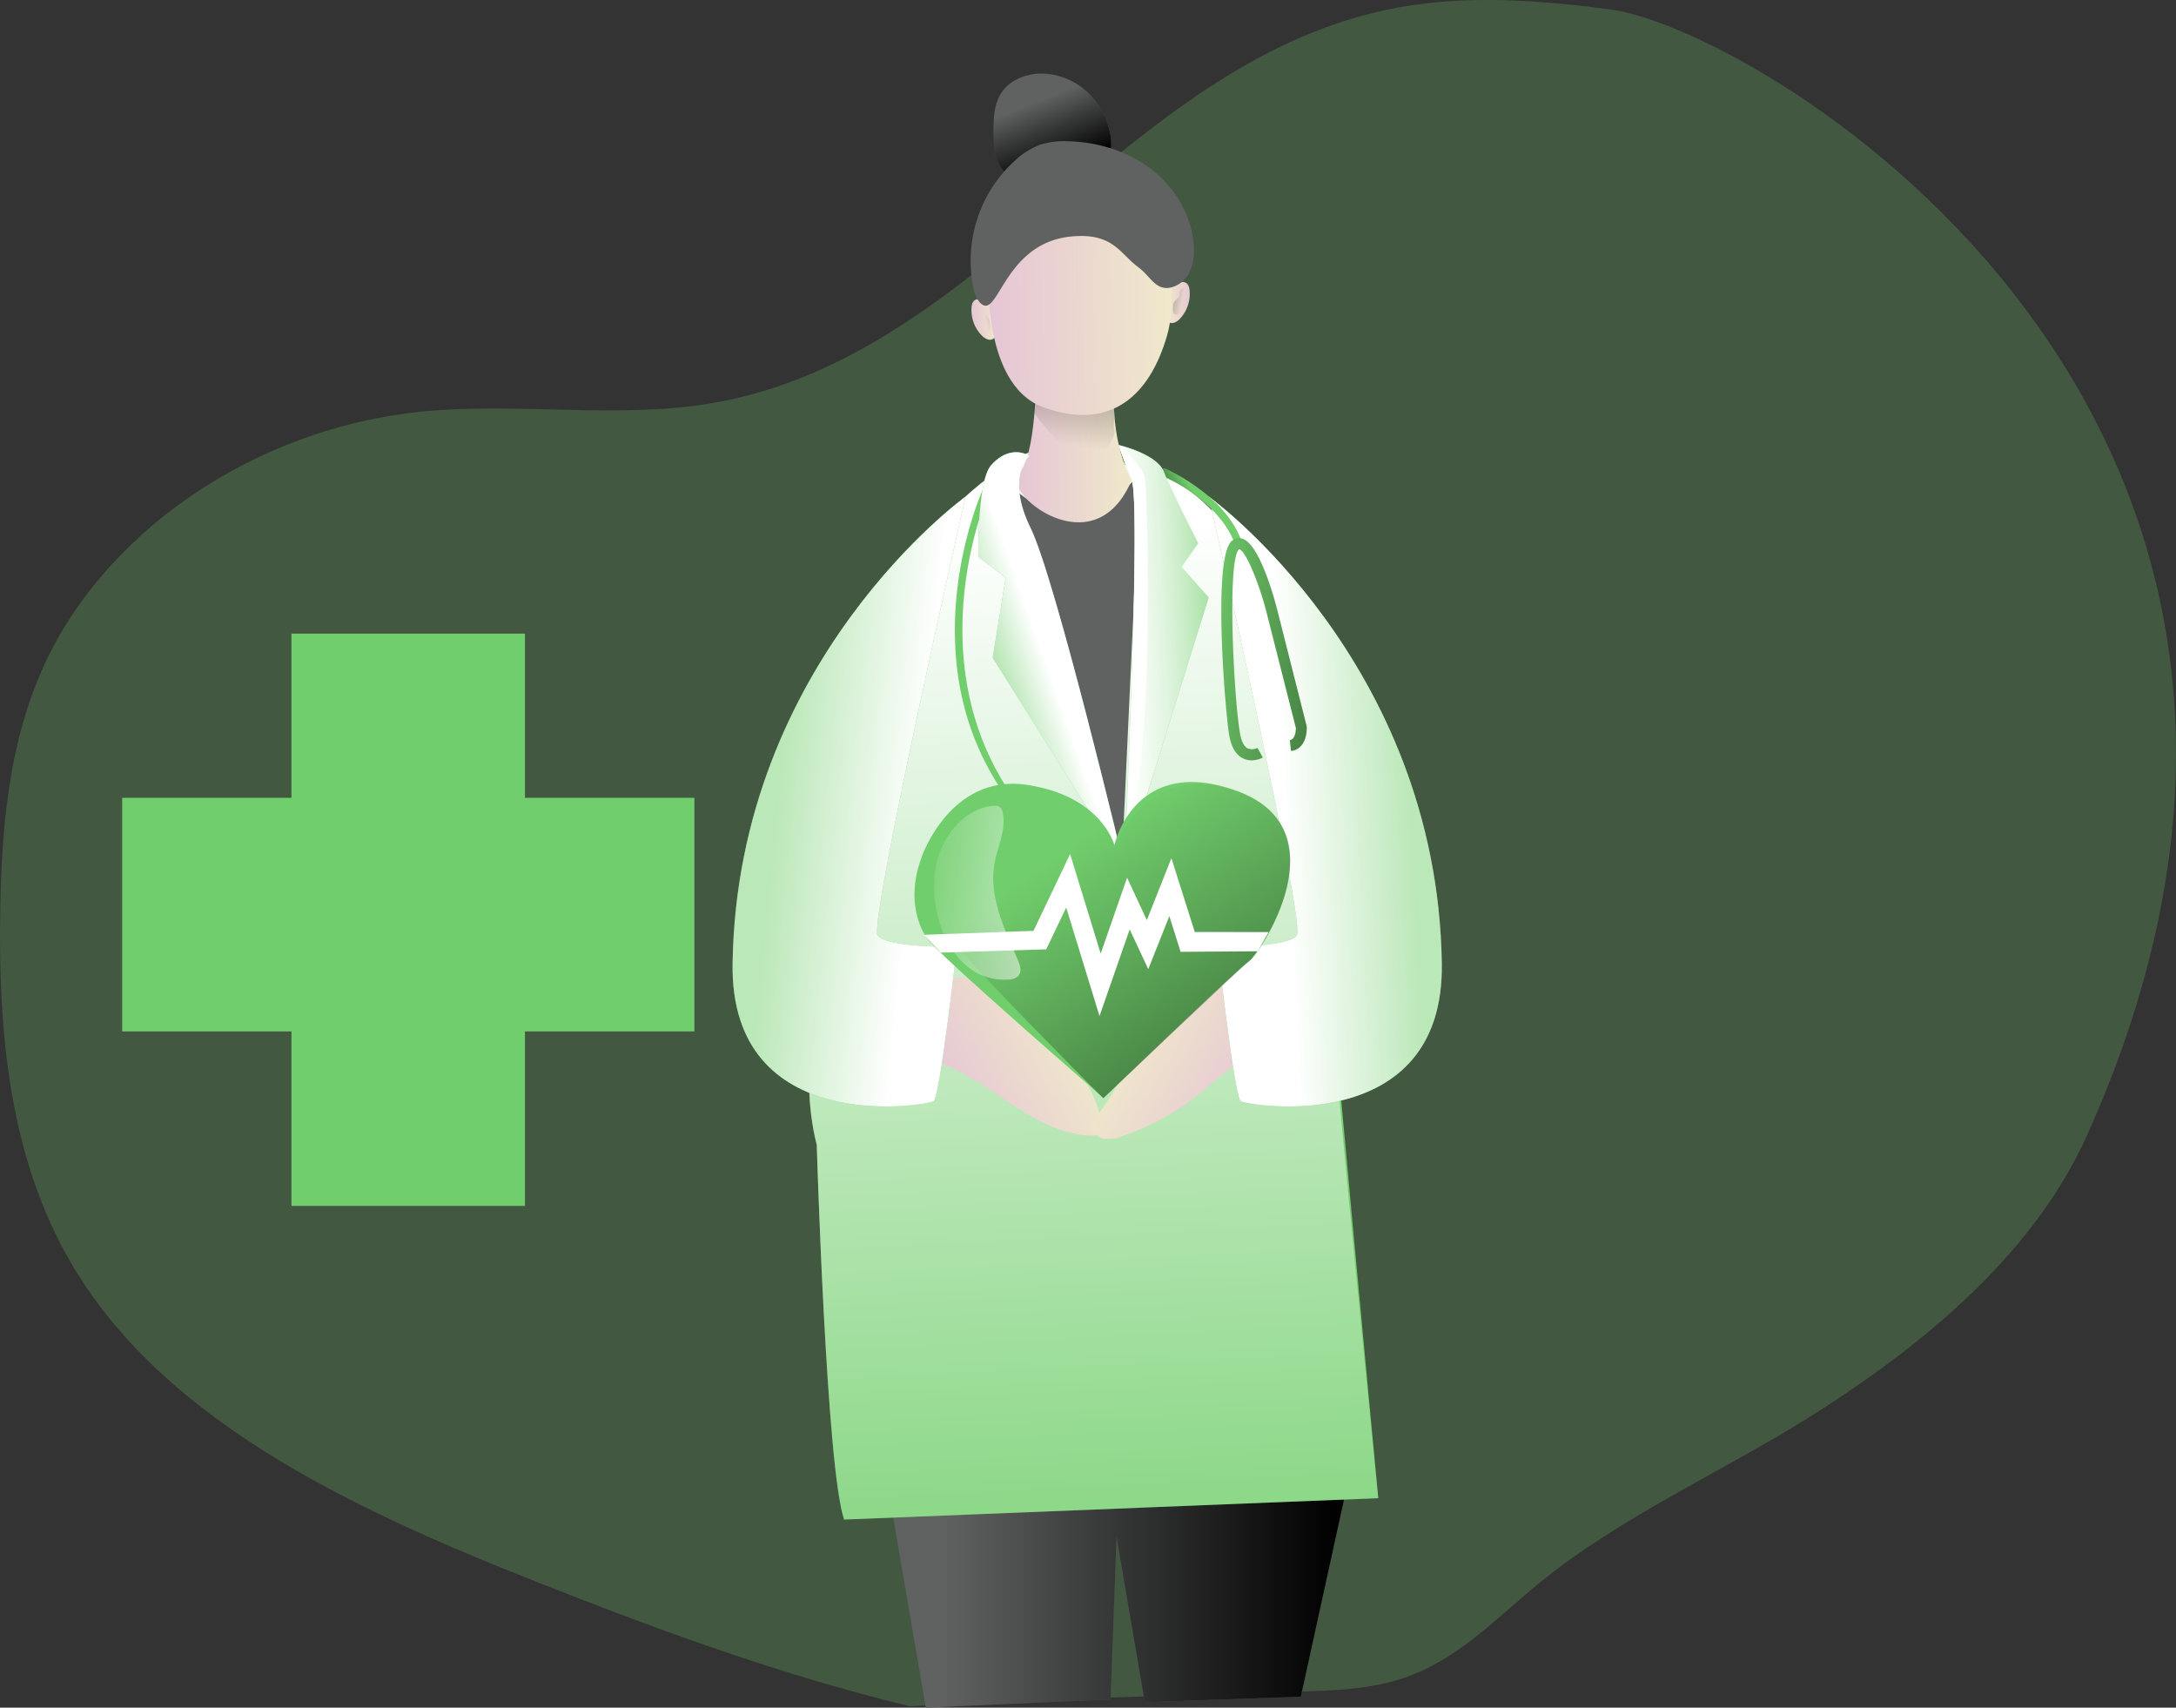 <svg id="Layer_1" data-name="Layer 1" xmlns="http://www.w3.org/2000/svg" xmlns:xlink="http://www.w3.org/1999/xlink" viewBox="0 0 681.83 534.99"><rect x="0" y="0" width="681.83" height="534.99" fill="#333333" stroke="none"/><defs><linearGradient id="linear-gradient" x1="277.79" y1="492.82" x2="425.34" y2="492.82" gradientUnits="userSpaceOnUse"><stop offset="0.12" stop-color="#010101" stop-opacity="0"/><stop offset="0.95" stop-color="#010101"/></linearGradient><linearGradient id="linear-gradient-2" x1="322.12" y1="153.48" x2="330.53" y2="153.48" gradientTransform="translate(-17.57 -4.21) rotate(-0.92)" gradientUnits="userSpaceOnUse"><stop offset="0" stop-color="#e5c6d6"/><stop offset="0.42" stop-color="#ead4d0"/><stop offset="1" stop-color="#f0e9cb"/></linearGradient><linearGradient id="linear-gradient-3" x1="-879.49" y1="149.12" x2="-871.07" y2="149.12" gradientTransform="matrix(-1, 0.02, 0.02, 1, -506.35, 3.61)" xlink:href="#linear-gradient-2"/><linearGradient id="linear-gradient-4" x1="352.48" y1="591.19" x2="331.89" y2="188.02" gradientUnits="userSpaceOnUse"><stop offset="0" stop-color="#fff" stop-opacity="0"/><stop offset="0.95" stop-color="#fff"/></linearGradient><linearGradient id="linear-gradient-5" x1="297.85" y1="388.24" x2="338.45" y2="365.36" gradientTransform="matrix(1, 0, 0, 1, 0, 0)" xlink:href="#linear-gradient-2"/><linearGradient id="linear-gradient-6" x1="395.75" y1="389" x2="356.86" y2="366.13" gradientTransform="matrix(1, 0, 0, 1, 0, 0)" xlink:href="#linear-gradient-2"/><linearGradient id="linear-gradient-7" x1="343.56" y1="85.47" x2="351.77" y2="107.24" gradientTransform="translate(-17.57 -4.21) rotate(-0.92)" gradientUnits="userSpaceOnUse"><stop offset="0" stop-color="#010101" stop-opacity="0"/><stop offset="0.95" stop-color="#010101"/></linearGradient><linearGradient id="linear-gradient-8" x1="335.26" y1="190.18" x2="371.52" y2="190.18" xlink:href="#linear-gradient-2"/><linearGradient id="linear-gradient-9" x1="349.79" y1="203.07" x2="366.53" y2="120.35" gradientTransform="translate(-17.57 -4.21) rotate(-0.92)" xlink:href="#linear-gradient"/><linearGradient id="linear-gradient-10" x1="327.63" y1="145.02" x2="385.05" y2="145.02" xlink:href="#linear-gradient-2"/><linearGradient id="linear-gradient-11" x1="205.51" y1="292.71" x2="308.66" y2="304.77" gradientTransform="translate(-17.57 -4.21) rotate(-0.92)" gradientUnits="userSpaceOnUse"><stop offset="0.52" stop-color="#fff" stop-opacity="0.52"/><stop offset="0.95" stop-color="#fff"/></linearGradient><linearGradient id="linear-gradient-12" x1="493.7" y1="290.23" x2="399.91" y2="294.8" gradientTransform="matrix(1, 0, 0, 1, 0, 0)" xlink:href="#linear-gradient-11"/><linearGradient id="linear-gradient-13" x1="381.74" y1="201.27" x2="365.54" y2="212.12" xlink:href="#linear-gradient"/><linearGradient id="linear-gradient-14" x1="316.39" y1="271.89" x2="345.86" y2="262.06" gradientTransform="translate(-17.57 -4.21) rotate(-0.92)" xlink:href="#linear-gradient-4"/><linearGradient id="linear-gradient-15" x1="394.4" y1="247.58" x2="349.37" y2="249.73" gradientUnits="userSpaceOnUse"><stop offset="0" stop-color="#fff" stop-opacity="0"/><stop offset="0.11" stop-color="#fff" stop-opacity="0.18"/><stop offset="0.29" stop-color="#fff" stop-opacity="0.42"/><stop offset="0.45" stop-color="#fff" stop-opacity="0.63"/><stop offset="0.6" stop-color="#fff" stop-opacity="0.79"/><stop offset="0.74" stop-color="#fff" stop-opacity="0.9"/><stop offset="0.86" stop-color="#fff" stop-opacity="0.98"/><stop offset="0.95" stop-color="#fff"/></linearGradient><linearGradient id="linear-gradient-16" x1="390.29" y1="149.42" x2="373.27" y2="145.89" gradientTransform="translate(-17.57 -4.21) rotate(-0.92)" xlink:href="#linear-gradient"/><linearGradient id="linear-gradient-17" x1="-823.68" y1="153.61" x2="-840.71" y2="150.08" gradientTransform="matrix(-1, 0.02, 0.02, 1, -518.23, 3.8)" xlink:href="#linear-gradient"/><linearGradient id="linear-gradient-18" x1="317.92" y1="258.94" x2="357.64" y2="245.7" xlink:href="#linear-gradient-4"/><linearGradient id="linear-gradient-19" x1="325.38" y1="281.61" x2="469.5" y2="487.48" xlink:href="#linear-gradient"/><linearGradient id="linear-gradient-20" x1="285.9" y1="319.96" x2="365.24" y2="329.83" xlink:href="#linear-gradient-4"/><linearGradient id="linear-gradient-21" x1="359.01" y1="242.49" x2="492.97" y2="261.81" xlink:href="#linear-gradient"/></defs><title>Health 2</title><path d="M287.76,578.51c-40-9.64-78.48-23.74-116.35-38.7C115.3,517.65,56.8,490.79,27,443.24,5.54,409,2,368.27,2.63,329.1c.44-25.22,2.54-50.87,12.72-74.44,18.9-43.79,66.87-76.61,119.53-81.79,30.4-3,61.54,2.53,91.54-2.76,84.87-15,129.5-108.34,214.25-123.82,21.75-4,44.31-2.29,66.29.57,47.55,6.2,250.73,127.61,149.54,352.78-16.14,35.9-48.82,63.88-83.94,86.35-28.91,18.5-61.59,32.56-87.8,54-13.35,10.91-25.48,24-42.47,29.69-10.46,3.52-21.87,3.9-33.05,4.24l-91.05,2.81" transform="translate(-2.56 -43.94)" fill="#71ce6c" opacity="0.24" style="isolation:isolate"/><polygon points="217.58 249.95 217.58 323.14 164.49 323.14 164.49 377.8 91.33 377.8 91.33 323.14 38.28 323.14 38.28 249.95 91.33 249.95 91.33 198.5 164.49 198.5 164.49 249.95 217.58 249.95" fill="#71ce6c"/><polygon points="277.79 463.22 290.09 534.99 347.99 532.42 349.85 481.52 358.71 533.28 407.61 531.56 425.34 450.64 277.79 463.22" fill="#606161"/><polygon points="277.79 463.22 290.09 534.99 347.99 532.42 349.85 481.52 358.71 533.28 407.61 531.56 425.34 450.64 277.79 463.22" fill="url(#linear-gradient)"/><path d="M307,140.11a11.32,11.32,0,0,0,3.09,8.84,4.75,4.75,0,0,0,1.92,1.31c3.83,1.2,3.92-6.59,2.78-8.78C313.44,139,307.45,135.1,307,140.11Z" transform="translate(-2.56 -43.94)" fill="url(#linear-gradient-2)"/><path d="M375.28,134.66a11.36,11.36,0,0,1-2.81,8.94A4.76,4.76,0,0,1,370.6,145c-3.79,1.32-4.14-6.46-3.06-8.69C368.77,133.73,374.63,129.67,375.28,134.66Z" transform="translate(-2.56 -43.94)" fill="url(#linear-gradient-3)"/><path d="M324.53,185.88c-16.93,8.49-29.61,23.36-41.8,37.84-2.46,2.92-3.56,6.47-4.84,10.06-13.49,38-11.07,62.31-15,93.15-3.25,25.26-10.67,51-4.4,75.72,0,0,3,101.37,8.57,117.35l167.37-6.69S419,349.62,417.61,329.58c-6.91-97.24-26.9-118.36-41.85-131.52S324.53,185.88,324.53,185.88Z" transform="translate(-2.56 -43.94)" fill="#71ce6c"/><path d="M324.53,185.88c-16.93,8.49-29.61,23.36-41.8,37.84-2.46,2.92-3.56,6.47-4.84,10.06-13.49,38-11.07,62.31-15,93.15-3.25,25.26-10.67,51-4.4,75.72,0,0,3,101.37,8.57,117.35l167.37-6.69s-15.78-155.61-16.21-175.7c-1.81-84.82-23.67-125.78-42.43-139.55C359.71,186.28,324.53,185.88,324.53,185.88Z" transform="translate(-2.56 -43.94)" fill="url(#linear-gradient-4)"/><path d="M344.82,399.69a2.78,2.78,0,0,0,1.76-.32,2.68,2.68,0,0,0,.89-2.15c.41-6.72-4.07-12.6-6.65-18.81-2.18-5.22-3.06-10.91-5.16-16.17s-5.84-10.36-11.3-11.86a24.77,24.77,0,0,0-7-.52l-19,.44a3.29,3.29,0,0,0-3.93,3.75c-.47,4.91-4,16.46-.83,20.8,1.42,2,5.22,2.65,7.34,3.65a88.21,88.21,0,0,1,8.92,5C320.3,390,331.76,399.69,344.82,399.69Z" transform="translate(-2.56 -43.94)" fill="url(#linear-gradient-5)"/><path d="M372.6,352.74c-9,4.64-12.36,15.52-16.61,24.73a83.76,83.76,0,0,1-9,15.1c-1.07,1.43-2.25,3.06-2,4.82a4.42,4.42,0,0,0,3.87,3.36,11.69,11.69,0,0,0,5.36-.86,79.66,79.66,0,0,0,24.37-13.45c4.76-3.85,9.24-8.36,15-10.44,2.25-.81,4.85-1.37,6.2-3.35a9.07,9.07,0,0,0,1.17-4c.49-3.82,1-7.71.26-11.49-1.24-6.49-4.08-8.3-9.86-7.87C385.21,349.74,378.2,349.85,372.6,352.74Z" transform="translate(-2.56 -43.94)" fill="url(#linear-gradient-6)"/><path d="M320.14,196.94s19.72,18.11,30.24,5.55,9.25-7.86,9.25-7.86l-5.48,118Z" transform="translate(-2.56 -43.94)" fill="#606161"/><path d="M345.09,74.68a21.73,21.73,0,0,0-14.52-7.61c-5.47-.49-11.48,1.51-14.38,6.17-2.11,3.38-2.32,7.58-2.33,11.57,0,3.72.13,7.59,1.87,10.88a15.34,15.34,0,0,0,8.27,6.86c8,3,17.47.3,23.56-5.49S350,80.5,345.09,74.68Z" transform="translate(-2.56 -43.94)" fill="#606161"/><path d="M345.09,74.68a21.73,21.73,0,0,0-14.52-7.61c-5.47-.49-11.48,1.51-14.38,6.17-2.11,3.38-2.32,7.58-2.33,11.57,0,3.72.13,7.59,1.87,10.88a15.34,15.34,0,0,0,8.27,6.86c8,3,17.47.3,23.56-5.49S350,80.5,345.09,74.68Z" transform="translate(-2.56 -43.94)" fill="url(#linear-gradient-7)"/><path d="M327.17,161.55s.18,25.45-5.53,30.9,23.7,30,35.53,1.89c0,0-7.34-11.94-5.21-32.3S327.17,161.55,327.17,161.55Z" transform="translate(-2.56 -43.94)" fill="url(#linear-gradient-8)"/><path d="M326.37,167.59l.09,5.58s15.08,21,21,13.73,4.1-8.77,4.1-8.77L352,162Z" transform="translate(-2.56 -43.94)" fill="url(#linear-gradient-9)"/><path d="M312.52,125.39s-3.62,38.91,17.27,46.28,33.1-3.88,38.49-22.73-3.92-56.54-26-52.5S312.52,125.39,312.52,125.39Z" transform="translate(-2.56 -43.94)" fill="url(#linear-gradient-10)"/><path d="M309.4,138.49a10,10,0,0,1-1.86-4.5,42.4,42.4,0,0,1,13.4-40.07,23.94,23.94,0,0,1,7.72-4.72,25.34,25.34,0,0,1,8.84-1c9.31.28,18.65,3.17,26,8.9S376,111.51,376.6,120.8a16.59,16.59,0,0,1-1.18,8.11,8.86,8.86,0,0,1-6.09,5.13c-4.79.91-6.18-3.49-10.1-6.39-5.91-4.35-7.88-10.92-21.14-9.6C316.45,120.22,315.34,145.5,309.4,138.49Z" transform="translate(-2.56 -43.94)" fill="#606161"/><path d="M305.11,199.53s-71.52,51.38-73,146.19c-.87,54.94,61,44.58,63,43.21s7.27-48.35,7.27-48.35-22.1.35-24.85-3.62S305.11,199.53,305.11,199.53Z" transform="translate(-2.56 -43.94)" fill="#71ce6c"/><path d="M305.11,199.53s-71.52,51.38-73,146.19c-.87,54.94,61,44.58,63,43.21s7.27-48.35,7.27-48.35-22.1.35-24.85-3.62S305.11,199.53,305.11,199.53Z" transform="translate(-2.56 -43.94)" fill="url(#linear-gradient-11)"/><path d="M381.34,199.53s71.53,51.38,73,146.19c.87,54.94-61,44.58-63,43.21s-7.26-48.35-7.26-48.35,22.1.35,24.84-3.62S381.34,199.53,381.34,199.53Z" transform="translate(-2.56 -43.94)" fill="#71ce6c"/><path d="M381.34,199.53s71.53,51.38,73,146.19c.87,54.94-61,44.58-63,43.21s-7.26-48.35-7.26-48.35,22.1.35,24.84-3.62S381.34,199.53,381.34,199.53Z" transform="translate(-2.56 -43.94)" fill="url(#linear-gradient-12)"/><path d="M390.7,215.54a1.16,1.16,0,0,1-1.09-.78C385,200.93,367,193,366.82,192.88a1.13,1.13,0,0,1-.59-1.5,1.15,1.15,0,0,1,1.5-.6c.78.34,19.12,8.45,24.06,23.26a1.16,1.16,0,0,1-.73,1.45A1.12,1.12,0,0,1,390.7,215.54Z" transform="translate(-2.56 -43.94)" fill="#71ce6c"/><path d="M390.7,215.54a1.16,1.16,0,0,1-1.09-.78C385,200.93,367,193,366.82,192.88a1.13,1.13,0,0,1-.59-1.5,1.15,1.15,0,0,1,1.5-.6c.78.34,19.12,8.45,24.06,23.26a1.16,1.16,0,0,1-.73,1.45A1.12,1.12,0,0,1,390.7,215.54Z" transform="translate(-2.56 -43.94)" fill="url(#linear-gradient-13)"/><path d="M319.94,293.61c-30.27-43.36-7.8-94.87-7.69-95a1.24,1.24,0,0,0-.15-1.58.93.93,0,0,0-1.41,0c-.46.58-24,53.25,7.27,96.69C318.32,294.2,320.22,294,319.94,293.61Z" transform="translate(-2.56 -43.94)" fill="#71ce6c"/><path d="M325.12,186.81s-7.49,6.6.36,22.55,29.39,106.26,29.39,106.26L313.62,250l4.07-25.08-8.59-6.56s-.38-23.66,4-28.65S322.28,185,325.12,186.81Z" transform="translate(-2.56 -43.94)" fill="#71ce6c"/><path d="M353.09,183.35s12.1,2.82,14.2,8.48S378,214.1,378,214.1l-5.24,7.45,8.53,9.58-26.45,84.49s5.32-114,2.3-121.28S353.09,183.35,353.09,183.35Z" transform="translate(-2.56 -43.94)" fill="#71ce6c"/><path d="M325.12,186.81s-7.49,6.6.36,22.55,29.39,106.26,29.39,106.26L313.62,250l4.07-25.08-8.59-6.56s-.38-23.66,4-28.65S322.28,185,325.12,186.81Z" transform="translate(-2.56 -43.94)" fill="url(#linear-gradient-14)"/><path d="M355.09,310.41c1-22.42,4.75-109.74,2.07-116.08-3-7.31-4.08-11-4.08-11a.2.2,0,0,0,.12.07c1.34.3,12.12,3.1,14.07,8.4,2.14,5.67,10.79,22.24,10.79,22.24l-5.24,7.5,8.47,9.57-26.45,84.51S354.9,313.76,355.09,310.41Z" transform="translate(-2.56 -43.94)" fill="url(#linear-gradient-15)"/><path d="M371.46,137.5a2.63,2.63,0,0,0,.6-.85,5.81,5.81,0,0,0,.13-1.11,1.55,1.55,0,0,1,.5-1,1,1,0,0,1,1-.21,1.17,1.17,0,0,1,.64.72,3.26,3.26,0,0,1,.16,1,7.61,7.61,0,0,1-.5,3.76,8.36,8.36,0,0,1-1.76,2.18,1.52,1.52,0,0,1-1,.56,1.45,1.45,0,0,1-.71-.25.63.63,0,0,1-.24-.19.74.74,0,0,1-.08-.28,7.21,7.21,0,0,1,0-2.66A3.54,3.54,0,0,1,371.46,137.5Z" transform="translate(-2.56 -43.94)" fill="url(#linear-gradient-16)"/><path d="M311.36,142.64a2.35,2.35,0,0,1-.62-.82,5.13,5.13,0,0,1-.17-1.11,1.59,1.59,0,0,0-.53-1,1.08,1.08,0,0,0-1.05-.18,1.21,1.21,0,0,0-.62.74,3.68,3.68,0,0,0-.12,1,7.57,7.57,0,0,0,.61,3.75,8.44,8.44,0,0,0,1.84,2.12,1.53,1.53,0,0,0,1,.53,1.47,1.47,0,0,0,.7-.27.59.59,0,0,0,.24-.2.73.73,0,0,0,.07-.29,7.39,7.39,0,0,0-.12-2.65A3.59,3.59,0,0,0,311.36,142.64Z" transform="translate(-2.56 -43.94)" fill="url(#linear-gradient-17)"/><path d="M355.09,310.41c1-22.42,4.75-109.74,2.07-116.08-3-7.31-4.08-11-4.08-11a.2.2,0,0,0,.12.07c.85.79,6.46,5.91,7.86,9.5S364.47,284.57,355.09,310.41Z" transform="translate(-2.56 -43.94)" fill="url(#linear-gradient-18)"/><path d="M291.49,312.09s8.93-25.65,32.54-22.3,27.72,18.84,27.72,18.84,6.32-28.74,38.69-16.77,7.32,50.6,3.55,53.17-45.63,42.91-45.63,42.91-52.52-45.49-55.5-50.19S286.84,324.22,291.49,312.09Z" transform="translate(-2.56 -43.94)" fill="#71ce6c"/><path d="M300.13,313.28s7.78-25.45,27.94-22.29,23.56,18.49,23.56,18.49,10.76-28.11,38.81-17.62c32.88,12.29,6.79,50.6,3.55,53.17s-45.74,43-45.74,43-44.59-44.72-47.11-49.36S296.08,325.32,300.13,313.28Z" transform="translate(-2.56 -43.94)" fill="url(#linear-gradient-19)"/><path d="M296.81,311.58c2.68-7.68,9.17-14.71,17.29-15.18a2.86,2.86,0,0,1,1.56.24,2.79,2.79,0,0,1,1.11,1.93c1.13,5.32-1.64,10.6-2.59,15.95-1.84,10.37,3.17,20.56,7.33,30.23.69,1.58,1.3,3.57.19,4.89a4.29,4.29,0,0,1-3.07,1.17C299.6,352.14,291.6,326.52,296.81,311.58Z" transform="translate(-2.56 -43.94)" fill="url(#linear-gradient-20)"/><polygon points="344.52 318.32 334.08 284.31 327.83 297.41 294.81 298.45 289.45 292.87 323.84 291.62 335.31 267.56 344.89 298.74 353.16 274.99 359.35 288.26 367.05 268.86 374.37 291.98 397.53 292.01 394.1 298.02 369.94 298.2 366.4 287.01 359.8 303.63 353.98 291.17 344.52 318.32" fill="#fff"/><path d="M394.75,282.14a6.1,6.1,0,0,1-2.64-.59c-2.27-1.09-3.74-3.54-4.39-7.29-1.21-7-5.31-55.6.78-60.8a3.42,3.42,0,0,1,3.37-.74c5.1,1.59,9.55,17.13,10.79,21.85L412,271.51c.15,2.68-.76,7.22-4.9,7.7l-.4-3.4c2-.24,1.92-3.77,1.92-3.81l-9.29-36.57c-2.62-10-6.69-19.23-8.53-19.44-3.78,3.24-1.72,46,.29,57.69.44,2.55,1.3,4.21,2.5,4.78a4,4,0,0,0,3-.19l1.65,3A8,8,0,0,1,394.75,282.14Z" transform="translate(-2.56 -43.94)" fill="#71ce6c"/><path d="M394.75,282.14a6.1,6.1,0,0,1-2.64-.59c-2.27-1.09-3.74-3.54-4.39-7.29-1.21-7-5.31-55.6.78-60.8a3.42,3.42,0,0,1,3.37-.74c5.1,1.59,9.55,17.13,10.79,21.85L412,271.51c.15,2.68-.76,7.22-4.9,7.7l-.4-3.4c2-.24,1.92-3.77,1.92-3.81l-9.29-36.57c-2.62-10-6.69-19.23-8.53-19.44-3.78,3.24-1.72,46,.29,57.69.44,2.55,1.3,4.21,2.5,4.78a4,4,0,0,0,3-.19l1.65,3A8,8,0,0,1,394.75,282.14Z" transform="translate(-2.56 -43.94)" fill="url(#linear-gradient-21)"/></svg>